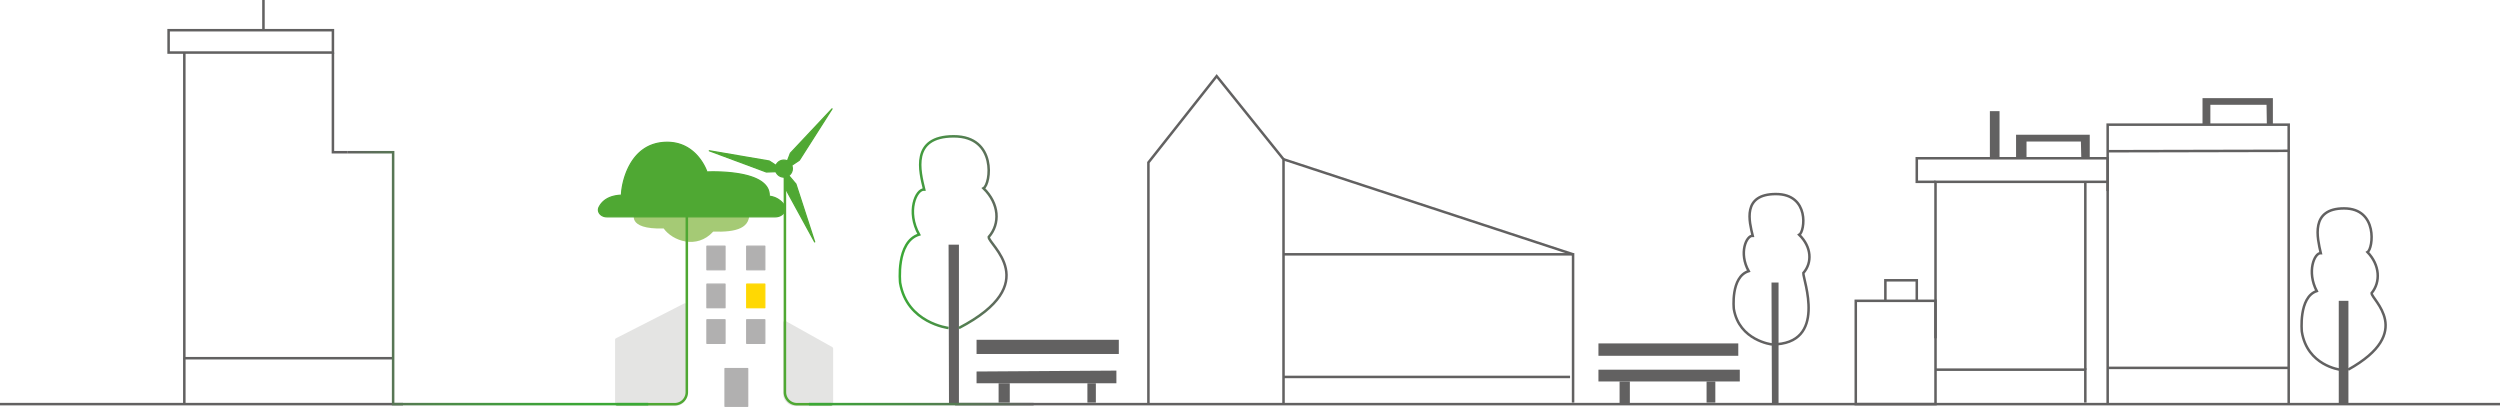 <svg id="Calque_1" data-name="Calque 1" xmlns="http://www.w3.org/2000/svg" xmlns:xlink="http://www.w3.org/1999/xlink" viewBox="0 0 1980 322.274">
  <defs>
    <style>
      .cls-1, .cls-12, .cls-13, .cls-3, .cls-4, .cls-7, .cls-8 {
        fill: none;
        stroke-width: 2px;
      }

      .cls-1 {
        stroke: #626161;
      }

      .cls-1, .cls-12, .cls-13, .cls-3, .cls-4, .cls-8 {
        stroke-miterlimit: 10;
      }

      .cls-2 {
        fill: #626161;
      }

      .cls-3 {
        stroke: url(#Dégradé_sans_nom_5);
      }

      .cls-4 {
        stroke: #010101;
      }

      .cls-5 {
        fill: #e4e4e3;
        stroke: #e4e4e3;
        stroke-width: 3px;
      }

      .cls-10, .cls-11, .cls-5, .cls-7, .cls-9 {
        stroke-linejoin: round;
      }

      .cls-6 {
        fill: #a5ca75;
      }

      .cls-7, .cls-8, .cls-9 {
        stroke: #4fa833;
      }

      .cls-7, .cls-8 {
        stroke-linecap: round;
      }

      .cls-9 {
        fill: #4fa833;
      }

      .cls-10 {
        fill: #b1b0b0;
        stroke: #b1b0b0;
      }

      .cls-11 {
        fill: #ffd803;
        stroke: #ffd803;
      }

      .cls-12 {
        stroke: url(#Dégradé_sans_nom_5-2);
      }

      .cls-13 {
        stroke: url(#Dégradé_sans_nom_82);
      }
    </style>
    <linearGradient id="Dégradé_sans_nom_5" data-name="Dégradé sans nom 5" x1="711.645" y1="292.55" x2="798.151" y2="292.55" gradientUnits="userSpaceOnUse">
      <stop offset="0" stop-color="#3aaa35"/>
      <stop offset="1" stop-color="#636262"/>
    </linearGradient>
    <linearGradient id="Dégradé_sans_nom_5-2" x1="640.668" y1="320.065" x2="818.641" y2="320.065" xlink:href="#Dégradé_sans_nom_5"/>
    <linearGradient id="Dégradé_sans_nom_82" data-name="Dégradé sans nom 82" x1="274.994" y1="220.314" x2="513.408" y2="220.314" gradientUnits="userSpaceOnUse">
      <stop offset="0" stop-color="#636262"/>
      <stop offset="0.076" stop-color="#5d6d5b"/>
      <stop offset="0.298" stop-color="#4e884a"/>
      <stop offset="0.524" stop-color="#439b3f"/>
      <stop offset="0.756" stop-color="#3ca637"/>
      <stop offset="1" stop-color="#3aaa35"/>
    </linearGradient>
  </defs>
  <rect class="cls-1" x="133.54" y="23.921" width="130.131" height="17.702"/>
  <line class="cls-1" x1="208.653" x2="208.653" y2="23.921"/>
  <polyline class="cls-1" points="319.168 320.065 100.29 320.065 0 320.065"/>
  <path class="cls-1" d="M274.994,229.242" transform="translate(0 -108.68)"/>
  <polyline class="cls-1" points="263.671 41.623 263.671 120.562 274.994 120.562"/>
  <polyline class="cls-1" points="145.979 41.623 145.979 283.704 311.357 283.704"/>
  <line class="cls-1" x1="145.979" y1="283.704" x2="145.979" y2="320.065"/>
  <polyline class="cls-1" points="756.446 320.065 1883.131 320.065 1980 320.065"/>
  <polyline class="cls-2" points="751.597 320.065 751.278 193.761 759.476 193.761 759.476 320.065"/>
  <path class="cls-3" d="M751.278,368.463s-32.946-3.827-38.368-35.722c0,0-3.508-32.533,14.991-38.274-10.207-18.18-2.4-36.041,4.06-35.722-3.423-14.034-10.983-42.1,23.416-42.1s29.3,37.955,23.555,41.144c12.439,12.12,13.388,28.068,4.142,38.593-.432,6.06,44.338,36.679-23.6,72.082" transform="translate(0 -108.68)"/>
  <polyline class="cls-2" points="1403.36 320.184 1403.034 223.782 1408.611 223.782 1408.611 320.184"/>
  <path class="cls-1" d="M1403.3,381.459s-25.843-3-30.1-28.02c0,0-2.753-25.519,11.758-30.023-8.006-14.26-1.885-28.271,3.186-28.02-2.685-11.009-8.616-33.025,18.367-33.025s22.98,29.772,18.477,32.274c9.757,9.507,10.5,22.016,3.249,30.272-.339,4.754,19.653,56.542-24.941,56.542" transform="translate(0 -108.68)"/>
  <path class="cls-1" d="M1853.273,401.453s-25.944-3.22-30.214-30.051c0,0-2.763-27.368,11.805-32.2-8.038-15.294-1.893-30.319,3.2-30.051-2.7-11.806-8.65-35.417,18.439-35.417s23.07,31.929,18.549,34.612c9.8,10.2,10.543,23.612,3.262,32.466-.34,5.1,34.916,30.856-18.583,60.639" transform="translate(0 -108.68)"/>
  <polygon class="cls-2" points="773.43 294.23 773.43 303.559 799.744 303.559 884.185 303.559 884.185 293.512 773.43 294.23"/>
  <polygon class="cls-2" points="773.43 271.744 773.43 280.356 886.099 280.356 886.099 269.113 773.43 269.113 773.43 271.744"/>
  <rect class="cls-2" x="790.893" y="303.559" width="8.851" height="15.31"/>
  <rect class="cls-2" x="861.221" y="303.559" width="6.698" height="15.31"/>
  <polyline class="cls-1" points="909.542 320.065 909.542 128.696 963.603 60.281 1016.543 126.138 1016.543 320.065"/>
  <polyline class="cls-1" points="1016.349 201.416 1245.873 201.416 1245.873 318.869"/>
  <line class="cls-1" x1="1016.349" y1="298.536" x2="1243.48" y2="298.536"/>
  <line class="cls-1" x1="1016.543" y1="126.138" x2="1245.873" y2="201.416"/>
  <rect class="cls-2" x="1265.966" y="271.983" width="110.755" height="9.808"/>
  <polygon class="cls-2" points="1265.966 294.947 1265.966 302.124 1377.917 302.124 1377.917 292.795 1265.966 292.795 1265.966 294.947"/>
  <rect class="cls-2" x="1282.711" y="302.124" width="8.133" height="17.941"/>
  <rect class="cls-2" x="1351.604" y="302.124" width="6.937" height="16.745"/>
  <rect class="cls-2" x="1852.296" y="238.254" width="7.655" height="81.81"/>
  <rect class="cls-1" x="1469.774" y="238.254" width="63.152" height="81.81"/>
  <polyline class="cls-1" points="1493.217 238.254 1493.217 221.988 1518.095 221.988 1518.095 238.254"/>
  <polyline class="cls-1" points="1532.926 292.795 1651.575 292.773 1651.575 318.869"/>
  <polyline class="cls-1" points="1532.926 267.917 1532.926 144.005 1669.276 144.005 1669.276 320.065"/>
  <line class="cls-1" x1="1651.575" y1="144.005" x2="1651.575" y2="292.773"/>
  <polyline class="cls-1" points="1532.926 144.005 1518.095 144.005 1518.095 125.347 1669.276 125.347 1669.276 144.005"/>
  <path class="cls-4" d="M1578.855,196.71" transform="translate(0 -108.68)"/>
  <rect class="cls-2" x="1575.984" y="88.03" width="7.655" height="37.317"/>
  <polygon class="cls-2" points="1596.716 125.347 1596.716 106.688 1655.083 106.688 1655.083 125.347 1648.385 125.347 1648.066 112.11 1605.008 112.11 1605.008 125.347 1596.716 125.347"/>
  <polyline class="cls-1" points="1669.276 151.341 1669.276 98.714 1812.644 98.714 1812.644 119.446 1669.276 119.765"/>
  <line class="cls-1" x1="1812.644" y1="119.446" x2="1812.644" y2="320.065"/>
  <line class="cls-1" x1="1669.276" y1="291.359" x2="1812.644" y2="291.359"/>
  <polygon class="cls-2" points="1744.389 98.714 1744.389 77.744 1800.125 77.744 1800.125 98.714 1795.341 98.714 1795.101 83.006 1750.608 83.006 1750.608 98.714 1744.389 98.714"/>
  <path class="cls-1" d="M433.192,428.745" transform="translate(0 -108.68)"/>
  <path class="cls-1" d="M319.168,428.745" transform="translate(0 -108.68)"/>
  <g>
    <path class="cls-5" d="M658.341,428.805H630.124a8.428,8.428,0,0,1-8.428-8.429V384.83l-.046-20.521,36.691,20.521Z" transform="translate(0 -108.68)"/>
    <path class="cls-5" d="M534.664,428.805H488.628V377.868L542.5,350.384v70.588A7.833,7.833,0,0,1,534.664,428.805Z" transform="translate(0 -108.68)"/>
    <path class="cls-6" d="M502.737,277.094s-7.513,13.375,22.9,12.551c7.054,9.894,26.293,16.765,39.21,2.473,18.139.55,30.782-2.473,28.309-17.315C548.635,259.413,502.737,277.094,502.737,277.094Z" transform="translate(0 -108.68)"/>
    <path class="cls-7" d="M543.962,277.094V419.277a9.527,9.527,0,0,1-9.527,9.528H488.628" transform="translate(0 -108.68)"/>
    <path class="cls-8" d="M621.65,240.449V419.277a9.528,9.528,0,0,0,9.528,9.528H658.3" transform="translate(0 -108.68)"/>
    <path class="cls-9" d="M613.965,280.392H480.632c-4.758,0-7.951-3.968-6.155-7.59,2.172-4.379,7.008-9.108,17.747-9.542,0-7.695,5.571-41.867,36.211-41.867,23.956,0,31.457,23.506,31.457,23.506s50.4-2.676,49.322,19.186a16.481,16.481,0,0,1,11.581,6.6C623.789,275.011,620.016,280.392,613.965,280.392Z" transform="translate(0 -108.68)"/>
    <circle class="cls-9" cx="620.818" cy="133.543" r="6.737"/>
    <polygon class="cls-9" points="609.275 127.533 585.526 123.469 561.777 119.404 584.36 127.804 606.943 136.204 621.694 135.716 609.275 127.533"/>
    <polygon class="cls-9" points="622.101 149.314 633.66 170.454 645.219 191.595 637.782 168.677 630.346 145.759 620.805 134.498 622.101 149.314"/>
    <polygon class="cls-9" points="633.084 126.854 646.029 106.533 658.975 86.212 642.484 103.779 625.994 121.345 620.73 135.134 633.084 126.854"/>
    <rect class="cls-10" x="559.892" y="194.982" width="14.315" height="18.689"/>
    <rect class="cls-10" x="591.406" y="194.982" width="14.315" height="18.689"/>
    <rect class="cls-10" x="559.892" y="225.031" width="14.315" height="18.689"/>
    <rect class="cls-11" x="591.406" y="225.031" width="14.315" height="18.689"/>
    <rect class="cls-10" x="559.892" y="253.247" width="14.315" height="18.689"/>
    <rect class="cls-10" x="574.206" y="291.908" width="17.956" height="29.866"/>
    <rect class="cls-10" x="591.406" y="253.247" width="14.315" height="18.689"/>
  </g>
  <line class="cls-12" x1="640.668" y1="320.065" x2="818.641" y2="320.065"/>
  <polyline class="cls-13" points="513.408 320.065 311.357 320.065 311.357 320.065 311.357 120.562 274.994 120.562"/>
</svg>
